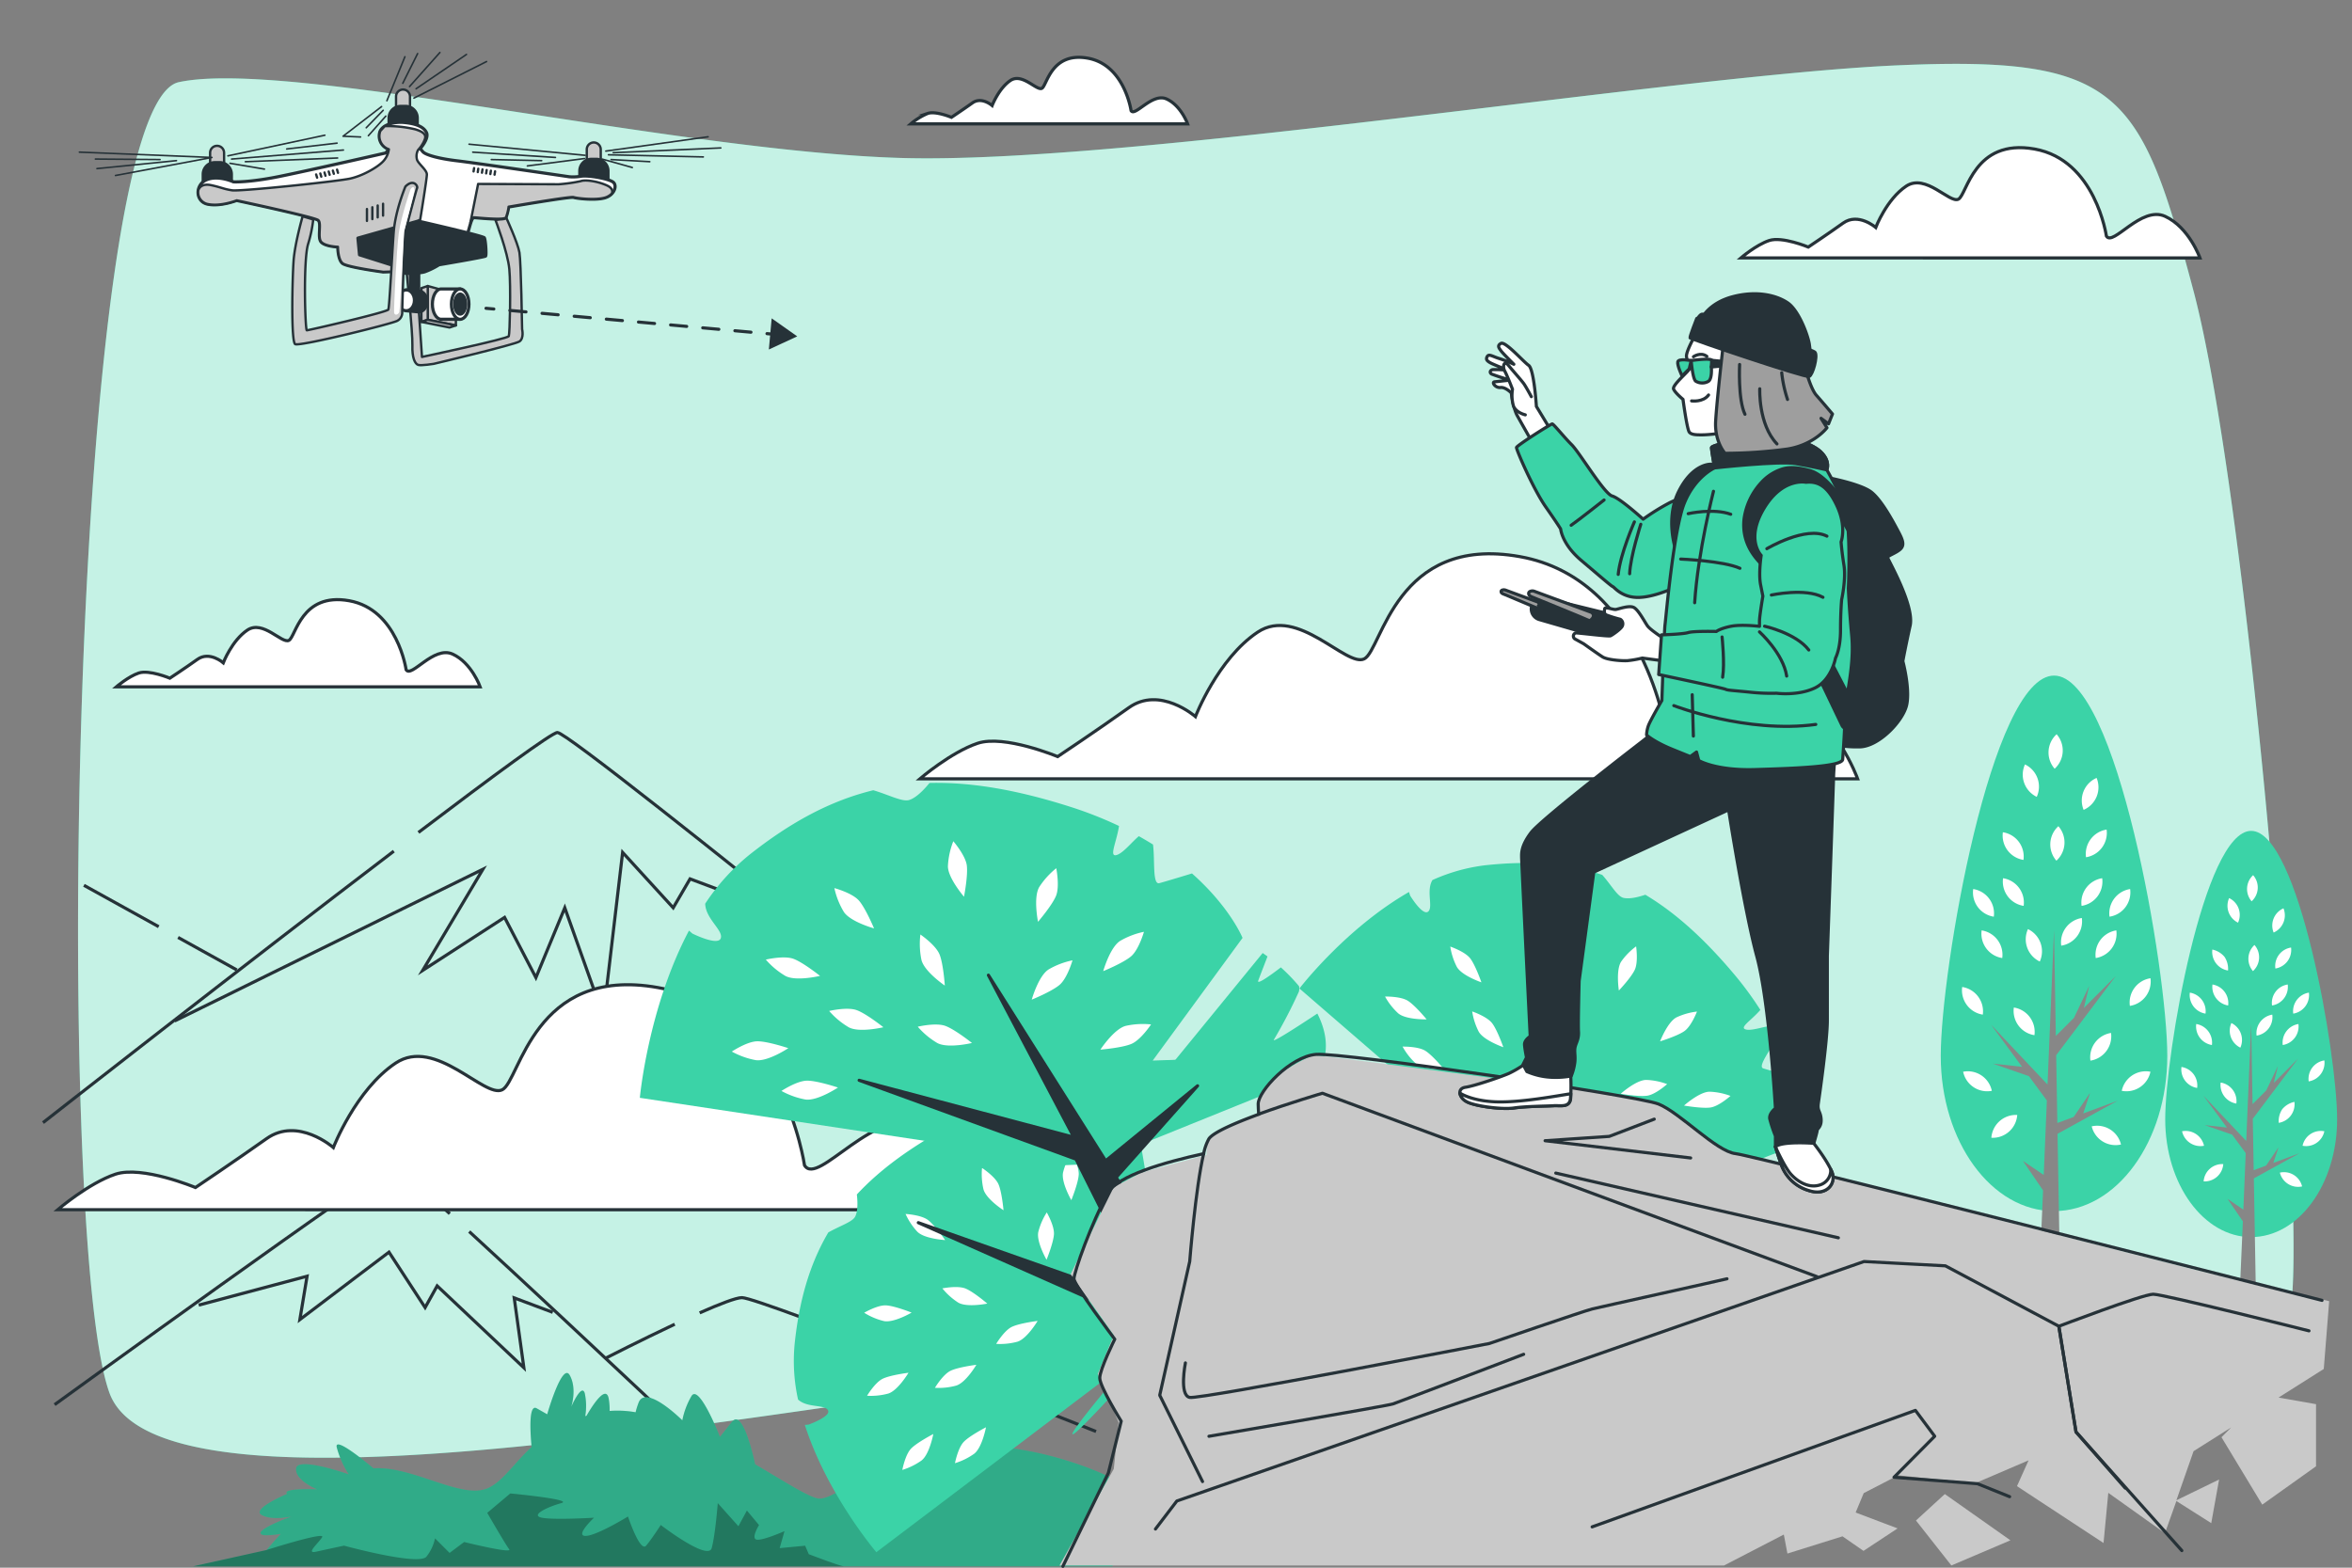 <svg xmlns="http://www.w3.org/2000/svg" viewBox="0 0 750 500"><rect x="0" y="0" width="750" height="500" fill="#808080" stroke="none"/><g id="freepik--background-simple--inject-135"><path d="M625.21,452.47a261.19,261.19,0,0,0-33.56-7.67C540.18,436.75,421.53,434,364,436.43c-74.65,3.22-311.23,57.12-329.1,7.82S22.31,33.71,57,26.21s157.72,22,230.26,24.17,246-26.31,317.54-29.53,77.81,8.58,94.63,71.82S734.14,363.86,731,412.09C728.3,453.09,651.93,460.38,625.21,452.47Z" style="fill:#3BD3A7"></path><path d="M625.21,452.47a261.19,261.19,0,0,0-33.56-7.67C540.18,436.75,421.53,434,364,436.43c-74.65,3.22-311.23,57.12-329.1,7.82S22.31,33.71,57,26.21s157.72,22,230.26,24.17,246-26.31,317.54-29.53,77.81,8.58,94.63,71.82S734.14,363.86,731,412.09C728.3,453.09,651.93,460.38,625.21,452.47Z" style="fill:#fff;opacity:0.7"></path></g><g id="freepik--Moutains--inject-135"><path d="M133.43,265.5c24.06-18.24,42.61-31.87,44.32-31.87,5.17,0,193.59,154,193.59,154" style="fill:none;stroke:#263238;stroke-miterlimit:10"></path><path d="M13.71,358.06s63.81-50,111.87-86.59" style="fill:none;stroke:#263238;stroke-miterlimit:10"></path><line x1="50.61" y1="295.56" x2="26.76" y2="282.36" style="fill:none;stroke:#263238;stroke-miterlimit:10"></line><line x1="75.49" y1="309.34" x2="56.78" y2="298.98" style="fill:none;stroke:#263238;stroke-miterlimit:10"></line><path d="M149.62,392.79c34.94,32.06,95.51,89.39,95.51,89.39" style="fill:none;stroke:#263238;stroke-miterlimit:10"></path><path d="M17.41,448s105.32-76.31,108.16-76.31c.67,0,7.61,6.09,17.85,15.41" style="fill:none;stroke:#263238;stroke-miterlimit:10"></path><path d="M223.1,418.73c6.3-2.79,11.62-4.86,13.49-4.86,5.69,0,112.91,42.69,112.91,42.69" style="fill:none;stroke:#263238;stroke-miterlimit:10"></path><path d="M193.16,433.16s11-5.63,22-10.81" style="fill:none;stroke:#263238;stroke-miterlimit:10"></path><polyline points="63.36 416.26 97.92 407.04 95.62 420.87 124.04 399.36 135.56 417.03 139.4 410.12 167.05 436.23 163.97 413.95 176.26 418.56" style="fill:none;stroke:#263238;stroke-miterlimit:10"></polyline><polyline points="55.68 325.63 153.99 277.24 134.79 309.5 160.9 292.6 170.89 311.8 180.1 289.53 192.39 324.09 198.54 271.87 214.67 289.53 220.04 280.31 250.76 291.83" style="fill:none;stroke:#263238;stroke-miterlimit:10"></polyline></g><g id="freepik--Clouds--inject-135"><path d="M671.68,75.29S668.21,51,648.78,47.53s-21.51,14.57-24.29,16-10.4-8.33-16.65-4.16-9.71,13.18-9.71,13.18-5.56-4.86-10.41-1.39-11.1,7.64-11.1,7.64-8.33-3.47-12.49-2.08-9,5.55-9,5.55H701.52S698.05,72.51,690.41,69,673.76,78.76,671.68,75.29Z" style="fill:#fff;stroke:#263238;stroke-miterlimit:10"></path><path d="M531.42,234.22s-7.09-49.6-46.77-56.69-43.94,29.76-49.61,32.6-21.26-17-34-8.51-19.84,26.93-19.84,26.93-11.34-9.92-21.26-2.83-22.68,15.59-22.68,15.59-17-7.09-25.51-4.25-18.42,11.34-18.42,11.34H592.36s-7.08-19.85-22.67-26.93S535.67,241.31,531.42,234.22Z" style="fill:#fff;stroke:#263238;stroke-miterlimit:10"></path><path d="M256.54,371.66s-7.09-49.61-46.77-56.69-43.94,29.76-49.61,32.6-21.26-17-34-8.51S106.3,366,106.3,366,95,356.07,85,363.16s-22.67,15.59-22.67,15.59-17-7.09-25.52-4.25-18.42,11.33-18.42,11.33H317.49S310.4,366,294.81,358.9,260.79,378.75,256.54,371.66Z" style="fill:#fff;stroke:#263238;stroke-miterlimit:10"></path><path d="M360.67,35.28s-2.09-14.64-13.81-16.73-13,8.78-14.64,9.62-6.27-5-10-2.51-5.85,8-5.85,8-3.35-2.93-6.28-.84-6.69,4.6-6.69,4.6-5-2.09-7.53-1.25a20.5,20.5,0,0,0-5.44,3.34h88.27s-2.1-5.85-6.7-7.94S361.92,37.37,360.67,35.28Z" style="fill:#fff;stroke:#263238;stroke-miterlimit:10"></path><path d="M129.5,213.6s-2.75-19.24-18.15-22-17,11.55-19.25,12.65-8.25-6.6-13.2-3.3-7.7,10.44-7.7,10.44-4.4-3.84-8.25-1.09-8.79,6-8.79,6-6.6-2.75-9.9-1.65-7.15,4.4-7.15,4.4h116s-2.75-7.7-8.8-10.44S131.15,216.35,129.5,213.6Z" style="fill:#fff;stroke:#263238;stroke-miterlimit:10"></path></g><g id="freepik--Plants--inject-135"><path d="M353.43,470.91s-20.82-10.49-46.08-9.94-39.1,17-46,17c-2.76,0-10.62-5.1-20.55-10.95-.95-4.33-4.17-17.57-7.4-13.54l-3.83,4.8s-6.71-17.26-9.11-12.95a24.78,24.78,0,0,0-2.88,7.67s-11.5-11.5-13.9-5.75a23.55,23.55,0,0,0-1,3.18,32.57,32.57,0,0,0-8.28-.42,20.42,20.42,0,0,0-.26-3.72c-.79-5.14-5.49,2.43-7.11,5.25l-.41.12a19.45,19.45,0,0,0-.15-7.29c-1-3.35-4.31,4.32-4.31,4.32s1.92-5.75-.48-10.07-7.19,12.46-7.19,12.46l-3.36-1.91c-2.69-1.54-2,8.35-1.6,12.31-5.65,5.27-9,10.73-13.62,13-8.37,4.19-24.05-7-36.82-6.17-3.78-3.15-12.46-10.09-11.71-6.71a30.14,30.14,0,0,0,3.83,8.63s-16.3-5.75-16.78-1.92,6.72,6.71,6.72,6.71-11.51-.48-9.59,1.44c0,0-11.51,4.8-8.15,6.71s9.59.48,9.59.48-12,4.32-9.59,5.75c.71.43,3.11.27,6.13-.18-2.78,3-4.53,5.15-4.53,5.15L61.6,499.56H354.72l8.64-25.93Z" style="fill:#3BD3A7"></path><path d="M353.43,470.91s-20.82-10.49-46.08-9.94-39.1,17-46,17c-2.76,0-10.62-5.1-20.55-10.95-.95-4.33-4.17-17.57-7.4-13.54l-3.83,4.8s-6.71-17.26-9.11-12.95a24.78,24.78,0,0,0-2.88,7.67s-11.5-11.5-13.9-5.75a23.55,23.55,0,0,0-1,3.18,32.57,32.57,0,0,0-8.28-.42,20.42,20.42,0,0,0-.26-3.72c-.79-5.14-5.49,2.43-7.11,5.25l-.41.12a19.45,19.45,0,0,0-.15-7.29c-1-3.35-4.31,4.32-4.31,4.32s1.92-5.75-.48-10.07-7.19,12.46-7.19,12.46l-3.36-1.91c-2.69-1.54-2,8.35-1.6,12.31-5.65,5.27-9,10.73-13.62,13-8.37,4.19-24.05-7-36.82-6.17-3.78-3.15-12.46-10.09-11.71-6.71a30.14,30.14,0,0,0,3.83,8.63s-16.3-5.75-16.78-1.92,6.72,6.71,6.72,6.71-11.51-.48-9.59,1.44c0,0-11.51,4.8-8.15,6.71s9.59.48,9.59.48-12,4.32-9.59,5.75c.71.43,3.11.27,6.13-.18-2.78,3-4.53,5.15-4.53,5.15L61.6,499.56H354.72l8.64-25.93Z" style="opacity:0.19"></path><path d="M267.93,499.56l1.19,0c-1.16,0-11.22-3.87-11.22-3.87l-1.16-2.7-8.12.77,1.54-5.42s-7,3.1-8.89,2.71.77-4.64.77-4.64l-3.87-4.64-2.71,5-6.58-7.36s-.77,10.06-1.93,14.32-16.25-7.35-16.25-7.35-2.71,4.25-4.65,6.58-5.8-9.29-5.8-9.29-10.06,6.19-13.54,6.19,2.71-5.8,2.71-5.8-12.77.77-16.64,0,1.93-3.49,6.19-4.65-16.25-3.09-16.25-3.09l-7.35,6.19s5.8,10.06,7,11.61S148,491.81,148,491.81l-4.64,3.48-4.64-4.65a14.12,14.12,0,0,1-2.71,5.81c-2.32,3.09-26.31-3.48-26.31-3.48s-5.42,1.16-8.9,1.93.77-2.71,1.93-4.64-17.8,4.12-17.8,4.12L61.6,499.56Z" style="opacity:0.3"></path></g><g id="freepik--Device--inject-135"><path d="M158,70.19s3.9,10.19,4.41,15.62.17,20.56-.17,21.41-27.68,6.62-27.68,6.62l-1.87-27.69-3.06.34s2,19.54,1.87,23.61.85,6,1.87,6.29,4.92-.34,4.92-.34,25.82-6.12,27.35-7.14.85-3.9.85-3.9-.34-21.4-.85-24.46-4.25-11.21-4.25-11.21Z" style="fill:#c9c9c9;stroke:#263238;stroke-linecap:round;stroke-linejoin:round;stroke-width:0.75px"></path><path d="M133.53,92.84h-2.68V86.1a1.34,1.34,0,0,1,1.34-1.34h0a1.34,1.34,0,0,1,1.34,1.34Z" style="fill:#263238;stroke:#263238;stroke-linecap:round;stroke-linejoin:round"></path><polygon points="136.4 91.22 136.4 101.99 145.37 103.79 145.37 93.69 136.4 91.22" style="fill:#c9c9c9;stroke:#263238;stroke-linecap:round;stroke-linejoin:round;stroke-width:0.75px"></polygon><polygon points="136.4 91.22 134.38 91.9 134.38 102.67 136.4 101.99 136.4 91.22" style="fill:#c9c9c9;stroke:#263238;stroke-linecap:round;stroke-linejoin:round;stroke-width:0.75px"></polygon><polygon points="145.37 103.79 143.35 104.46 134.38 102.67 136.4 101.99 145.37 103.79" style="fill:#c9c9c9;stroke:#263238;stroke-linecap:round;stroke-linejoin:round;stroke-width:0.75px"></polygon><path d="M140.68,92.15c-1.54,0-2.8,2.17-2.8,4.84s1.26,4.84,2.8,4.84h6.06V92.15Z" style="fill:#fff;stroke:#263238;stroke-linecap:round;stroke-linejoin:round"></path><path d="M149.54,97c0,2.67-1.25,4.84-2.8,4.84s-2.8-2.17-2.8-4.84,1.25-4.84,2.8-4.84S149.54,94.32,149.54,97Z" style="fill:#fff;stroke:#263238;stroke-linecap:round;stroke-linejoin:round"></path><ellipse cx="146.74" cy="96.99" rx="2.01" ry="3.46" style="fill:#263238;stroke:#263238;stroke-linecap:round;stroke-linejoin:round;stroke-width:0.5px"></ellipse><path d="M133.53,92.84l-4-.37v6.65l4,.36c1.45,0,2.61-1.48,2.61-3.32S135,92.84,133.53,92.84Z" style="fill:#263238;stroke:#263238;stroke-linecap:round;stroke-linejoin:round"></path><ellipse cx="129.54" cy="95.79" rx="2.61" ry="3.32" style="fill:#fff;stroke:#263238;stroke-linecap:round;stroke-linejoin:round"></ellipse><path d="M130.74,36.14h-4.45V30.79a2.23,2.23,0,0,1,2.22-2.23h0a2.23,2.23,0,0,1,2.23,2.23Z" style="fill:#c9c9c9;stroke:#263238;stroke-linecap:round;stroke-linejoin:round;stroke-width:0.75px"></path><path d="M127.79,33.92h1.55a3.72,3.72,0,0,1,3.72,3.72V41.7a0,0,0,0,1,0,0h-9a0,0,0,0,1,0,0V37.64A3.72,3.72,0,0,1,127.79,33.92Z" style="fill:#263238;stroke:#263238;stroke-linecap:round;stroke-linejoin:round"></path><path d="M191.56,53h-4.45V47.66a2.23,2.23,0,0,1,2.22-2.22h0a2.23,2.23,0,0,1,2.23,2.22Z" style="fill:#c9c9c9;stroke:#263238;stroke-linecap:round;stroke-linejoin:round;stroke-width:0.75px"></path><path d="M188.61,50.8h1.55a3.72,3.72,0,0,1,3.72,3.72v4.06a0,0,0,0,1,0,0h-9a0,0,0,0,1,0,0V54.52A3.72,3.72,0,0,1,188.61,50.8Z" style="fill:#263238;stroke:#263238;stroke-linecap:round;stroke-linejoin:round"></path><path d="M71.47,54.09H67V48.73a2.22,2.22,0,0,1,2.23-2.22h0a2.22,2.22,0,0,1,2.22,2.22Z" style="fill:#c9c9c9;stroke:#263238;stroke-linecap:round;stroke-linejoin:round;stroke-width:0.75px"></path><path d="M68.52,51.86h1.55a3.72,3.72,0,0,1,3.72,3.72v4.06a0,0,0,0,1,0,0h-9a0,0,0,0,1,0,0V55.58A3.72,3.72,0,0,1,68.52,51.86Z" style="fill:#263238;stroke:#263238;stroke-linecap:round;stroke-linejoin:round"></path><path d="M123,48.79s-23.78,5.43-33.81,7.47S74.42,58,74.42,58s-4.76-2.21-8.5-.68-3.73,7,.34,7.81,9.18-1.19,9.18-1.19,24.79,5.27,26,6.29-.34,5.6,1,7,5.27,1.53,5.27,1.53,0,4.08,1.53,5.27,12.91,2.71,12.91,2.71,12.23-.34,13.58-.85,12.74-9.51,13.42-11.55,1.19-4.92,2-4.92,9.68,1,10.19,0a15.66,15.66,0,0,0,.85-3.4s19.7-3.4,20.72-3.06,6.8,1,9.86.17,4.07-3.73,2.88-4.92-8-2.38-10.36-2a15.52,15.52,0,0,1-3.73.17s-30.07-4.42-35.84-5.1-10-1.86-10.88-2.88l-.84-1s2.88-3.23,2-5.1-3.39-2.89-7.13-3.23-7.3,1-7.81,3.23A4.41,4.41,0,0,0,124,47.6Z" style="fill:#fff;stroke:#263238;stroke-linecap:round;stroke-linejoin:round"></path><path d="M133.31,70.5,134,70s2.12-12.93,2.12-14.35S133.57,52.41,133,51a4.17,4.17,0,0,1,.3-3.14,11.1,11.1,0,0,0,1.82-2.62c.51-1.22,1.52-2.73-2.73-4a37,37,0,0,0-9.7-1l-1.41,1.53a1.57,1.57,0,0,0-.11.35A4.41,4.41,0,0,0,124,47.6a6.91,6.91,0,0,1-1.86,3.9c-1.72,1.82-6.37,4.55-10.51,5.46S76.67,61.1,74,60.7s-3.34-.91-6.57-1.62-3.94,1.11-3.94,1.11h-.12a3.8,3.8,0,0,0,2.94,4.9c4.08.85,9.18-1.19,9.18-1.19s24.79,5.27,26,6.29-.34,5.6,1,7,5.27,1.53,5.27,1.53,0,4.08,1.53,5.27,12.91,2.71,12.91,2.71,12.23-.34,13.58-.85a1,1,0,0,0,.17-.07Z" style="fill:#c9c9c9;stroke:#263238;stroke-linecap:round;stroke-linejoin:round;stroke-width:0.75px"></path><path d="M133.32,70.5s20.71,4.72,21.12,5.34.72,5.53.41,5.84S140,84.45,140,84.45a23.75,23.75,0,0,1-4.61,2.26c-1.85.51-6.36.71-7.49.2A13.45,13.45,0,0,1,125,84.55l-10.36-3.28-.51-5.33Z" style="fill:#263238;stroke:#263238;stroke-linecap:round;stroke-linejoin:round"></path><line x1="100.81" y1="55.64" x2="101.12" y2="56.66" style="fill:none;stroke:#263238;stroke-linecap:round;stroke-linejoin:round;stroke-width:0.75px"></line><line x1="102.14" y1="55.33" x2="102.45" y2="56.35" style="fill:none;stroke:#263238;stroke-linecap:round;stroke-linejoin:round;stroke-width:0.75px"></line><line x1="103.48" y1="55.02" x2="103.78" y2="56.05" style="fill:none;stroke:#263238;stroke-linecap:round;stroke-linejoin:round;stroke-width:0.75px"></line><line x1="104.81" y1="54.71" x2="105.12" y2="55.74" style="fill:none;stroke:#263238;stroke-linecap:round;stroke-linejoin:round;stroke-width:0.75px"></line><line x1="106.14" y1="54.41" x2="106.45" y2="55.43" style="fill:none;stroke:#263238;stroke-linecap:round;stroke-linejoin:round;stroke-width:0.75px"></line><line x1="107.48" y1="54.1" x2="107.78" y2="55.12" style="fill:none;stroke:#263238;stroke-linecap:round;stroke-linejoin:round;stroke-width:0.75px"></line><line x1="151.18" y1="53.61" x2="151.01" y2="54.68" style="fill:none;stroke:#263238;stroke-linecap:round;stroke-linejoin:round;stroke-width:0.75px"></line><line x1="152.51" y1="53.82" x2="152.35" y2="54.89" style="fill:none;stroke:#263238;stroke-linecap:round;stroke-linejoin:round;stroke-width:0.75px"></line><line x1="153.85" y1="54.03" x2="153.69" y2="55.09" style="fill:none;stroke:#263238;stroke-linecap:round;stroke-linejoin:round;stroke-width:0.75px"></line><line x1="155.19" y1="54.23" x2="155.02" y2="55.3" style="fill:none;stroke:#263238;stroke-linecap:round;stroke-linejoin:round;stroke-width:0.75px"></line><line x1="156.53" y1="54.44" x2="156.36" y2="55.51" style="fill:none;stroke:#263238;stroke-linecap:round;stroke-linejoin:round;stroke-width:0.75px"></line><line x1="157.87" y1="54.65" x2="157.7" y2="55.71" style="fill:none;stroke:#263238;stroke-linecap:round;stroke-linejoin:round;stroke-width:0.75px"></line><path d="M192.81,63.05a5,5,0,0,0,2.3-1.35c.26-.63.32-1.74-1.72-2.62-3-1.31-6.77-1.82-8.18-1.31a49.71,49.71,0,0,1-7.08,1l-25.67-.1L150,71h.08c.31-1,.65-1.67,1.07-1.67.85,0,9.68,1,10.19,0a15.66,15.66,0,0,0,.85-3.4s19.7-3.4,20.72-3.06S189.75,63.9,192.81,63.05Z" style="fill:#c9c9c9;stroke:#263238;stroke-linecap:round;stroke-linejoin:round;stroke-width:0.75px"></path><path d="M129.28,59.49s-3.23,7.64-3.74,14.6-1.36,23.78-1.7,24.63-25.47,6.63-26,6.63S96.67,83.44,98.2,78a43.79,43.79,0,0,0,1.69-8L96.5,69S94,77.66,93.61,83.27s-.85,25.64.51,26.49,31.42-6.62,32.61-7.47a2.91,2.91,0,0,0,1.53-2.72c0-1.19.68-24.63,1.19-26.49S132.68,60.68,133,60,131.83,56.94,129.28,59.49Z" style="fill:#c9c9c9;stroke:#263238;stroke-linecap:round;stroke-linejoin:round;stroke-width:0.75px"></path><line x1="117.01" y1="66.66" x2="117.01" y2="70.46" style="fill:none;stroke:#263238;stroke-linecap:round;stroke-linejoin:round;stroke-width:0.75px"></line><line x1="118.73" y1="66.1" x2="118.73" y2="69.89" style="fill:none;stroke:#263238;stroke-linecap:round;stroke-linejoin:round;stroke-width:0.75px"></line><line x1="120.44" y1="65.54" x2="120.44" y2="69.33" style="fill:none;stroke:#263238;stroke-linecap:round;stroke-linejoin:round;stroke-width:0.75px"></line><line x1="122.15" y1="64.98" x2="122.15" y2="68.77" style="fill:none;stroke:#263238;stroke-linecap:round;stroke-linejoin:round;stroke-width:0.75px"></line><line x1="129.12" y1="18.1" x2="123.37" y2="32.13" style="fill:none;stroke:#263238;stroke-linecap:round;stroke-linejoin:round;stroke-width:0.5px"></line><line x1="133.17" y1="17.09" x2="128.44" y2="26.56" style="fill:none;stroke:#263238;stroke-linecap:round;stroke-linejoin:round;stroke-width:0.5px"></line><line x1="140.27" y1="16.75" x2="130.59" y2="27.61" style="fill:none;stroke:#263238;stroke-linecap:round;stroke-linejoin:round;stroke-width:0.5px"></line><line x1="155.15" y1="19.63" x2="131.99" y2="31.29" style="fill:none;stroke:#263238;stroke-linecap:round;stroke-linejoin:round;stroke-width:0.5px"></line><line x1="148.75" y1="17.36" x2="132.68" y2="28.31" style="fill:none;stroke:#263238;stroke-linecap:round;stroke-linejoin:round;stroke-width:0.5px"></line><polyline points="121.68 33.99 109.39 43.45 114.98 43.69" style="fill:none;stroke:#263238;stroke-linecap:round;stroke-linejoin:round;stroke-width:0.5px"></polyline><line x1="122.19" y1="35.18" x2="116.78" y2="40.75" style="fill:none;stroke:#263238;stroke-linecap:round;stroke-linejoin:round;stroke-width:0.5px"></line><line x1="117.46" y1="43.29" x2="123.03" y2="37.03" style="fill:none;stroke:#263238;stroke-linecap:round;stroke-linejoin:round;stroke-width:0.5px"></line><line x1="186.58" y1="49.54" x2="149.57" y2="45.99" style="fill:none;stroke:#263238;stroke-linecap:round;stroke-linejoin:round;stroke-width:0.5px"></line><line x1="150.75" y1="48.53" x2="177.12" y2="50.22" style="fill:none;stroke:#263238;stroke-linecap:round;stroke-linejoin:round;stroke-width:0.5px"></line><line x1="156.67" y1="50.89" x2="172.72" y2="51.23" style="fill:none;stroke:#263238;stroke-linecap:round;stroke-linejoin:round;stroke-width:0.5px"></line><line x1="168.16" y1="52.92" x2="186.41" y2="50.56" style="fill:none;stroke:#263238;stroke-linecap:round;stroke-linejoin:round;stroke-width:0.5px"></line><line x1="193.18" y1="48.19" x2="225.8" y2="43.63" style="fill:none;stroke:#263238;stroke-linecap:round;stroke-linejoin:round;stroke-width:0.5px"></line><line x1="195.54" y1="48.7" x2="229.85" y2="47.18" style="fill:none;stroke:#263238;stroke-linecap:round;stroke-linejoin:round;stroke-width:0.5px"></line><line x1="194.02" y1="49.37" x2="224.27" y2="50.05" style="fill:none;stroke:#263238;stroke-linecap:round;stroke-linejoin:round;stroke-width:0.5px"></line><line x1="194.87" y1="50.89" x2="207.2" y2="51.57" style="fill:none;stroke:#263238;stroke-linecap:round;stroke-linejoin:round;stroke-width:0.5px"></line><line x1="191.99" y1="50.73" x2="201.63" y2="53.43" style="fill:none;stroke:#263238;stroke-linecap:round;stroke-linejoin:round;stroke-width:0.5px"></line><polyline points="25.31 48.52 67.59 50.22 36.83 55.97" style="fill:none;stroke:#263238;stroke-linecap:round;stroke-linejoin:round;stroke-width:0.5px"></polyline><line x1="30.41" y1="50.73" x2="51.03" y2="50.89" style="fill:none;stroke:#263238;stroke-linecap:round;stroke-linejoin:round;stroke-width:0.5px"></line><line x1="30.92" y1="53.77" x2="56.27" y2="51.23" style="fill:none;stroke:#263238;stroke-linecap:round;stroke-linejoin:round;stroke-width:0.5px"></line><line x1="72.67" y1="49.71" x2="103.6" y2="43.12" style="fill:none;stroke:#263238;stroke-linecap:round;stroke-linejoin:round;stroke-width:0.5px"></line><line x1="73.85" y1="50.73" x2="109.51" y2="47.85" style="fill:none;stroke:#263238;stroke-linecap:round;stroke-linejoin:round;stroke-width:0.5px"></line><line x1="73.34" y1="52.08" x2="84.33" y2="53.94" style="fill:none;stroke:#263238;stroke-linecap:round;stroke-linejoin:round;stroke-width:0.5px"></line><line x1="78.24" y1="51.57" x2="107.65" y2="50.39" style="fill:none;stroke:#263238;stroke-linecap:round;stroke-linejoin:round;stroke-width:0.5px"></line><line x1="91.43" y1="47.51" x2="107.48" y2="45.65" style="fill:none;stroke:#263238;stroke-linecap:round;stroke-linejoin:round;stroke-width:0.5px"></line><path d="M130.9,60.38s-3,8.72-3.72,13.83-1.63,24.41-1.51,25.46,1.28.81,1.63-.12S128.81,74,128.81,74s3.37-12.67,3.37-13.37S131.83,59,130.9,60.38Z" style="fill:#fff"></path></g><g id="freepik--Arrow--inject-135"><line x1="154.98" y1="98.33" x2="157.47" y2="98.55" style="fill:none;stroke:#263238;stroke-linecap:round;stroke-linejoin:round"></line><line x1="162.6" y1="99.01" x2="242.02" y2="106.18" style="fill:none;stroke:#263238;stroke-linecap:round;stroke-linejoin:round;stroke-dasharray:5.145,5.145"></line><line x1="244.58" y1="106.41" x2="247.07" y2="106.63" style="fill:none;stroke:#263238;stroke-linecap:round;stroke-linejoin:round"></line><polygon points="245.17 111.47 254.22 107.28 246.07 101.53 245.17 111.47" style="fill:#263238"></polygon></g><g id="freepik--Character--inject-135"><path d="M691.1,336.77c0,27.33-16.17,49.5-36.12,49.5s-36.12-22.17-36.12-49.5S635,215.47,655,215.47,691.1,309.43,691.1,336.77Z" style="fill:#3BD3A7"></path><polygon points="675.23 351.07 664.3 355.12 666.49 348.53 661.26 356.24 656.04 358.17 655.67 336.55 674.67 311.3 664.49 321.49 666.21 314.41 661.34 324.64 655.56 330.41 654.98 296.63 652.91 345.9 634.9 326.81 644.8 340.26 635.47 339.23 646.99 343.24 652.7 351 651.7 374.75 645.06 370.25 651.49 379.67 648.44 449.64 657.66 449.64 656.1 361.62 675.23 351.07" style="fill:#878787"></polygon><path d="M674.85,296.74a7.85,7.85,0,0,1-6.57,8.82,7.85,7.85,0,0,1,6.57-8.82Z" style="fill:#fff"></path><path d="M685.74,312a7.85,7.85,0,0,1-6.57,8.82,7.83,7.83,0,0,1,6.57-8.82Z" style="fill:#fff"></path><path d="M685.73,341.82a7.83,7.83,0,0,1-9.15,6.09,7.83,7.83,0,0,1,9.15-6.09Z" style="fill:#fff"></path><path d="M626,341.82a7.83,7.83,0,0,0,9.15,6.09,7.83,7.83,0,0,0-9.15-6.09Z" style="fill:#fff"></path><path d="M673.16,329.45a7.85,7.85,0,0,1-6.57,8.83,7.85,7.85,0,0,1,6.57-8.83Z" style="fill:#fff"></path><path d="M670.34,280.1a7.83,7.83,0,0,1-6.57,8.82,7.85,7.85,0,0,1,6.57-8.82Z" style="fill:#fff"></path><path d="M663.85,292.79a7.83,7.83,0,0,1-6.57,8.82,7.85,7.85,0,0,1,6.57-8.82Z" style="fill:#fff"></path><path d="M679.25,283.55a7.83,7.83,0,0,1-6.57,8.82,7.85,7.85,0,0,1,6.57-8.82Z" style="fill:#fff"></path><path d="M629.21,283.55a7.83,7.83,0,0,0,6.57,8.82,7.85,7.85,0,0,0-6.57-8.82Z" style="fill:#fff"></path><path d="M671.75,264.59a7.85,7.85,0,0,1-6.57,8.82,7.85,7.85,0,0,1,6.57-8.82Z" style="fill:#fff"></path><path d="M668.56,248.11a7.84,7.84,0,0,1-4.14,10.19,7.86,7.86,0,0,1,4.14-10.19Z" style="fill:#fff"></path><path d="M645.72,243.81a7.84,7.84,0,0,1,3.75,10.34,7.85,7.85,0,0,1-3.75-10.34Z" style="fill:#fff"></path><path d="M656.37,263.51a7.85,7.85,0,0,1-.63,11,7.85,7.85,0,0,1,.63-11Z" style="fill:#fff"></path><path d="M655.81,234.18a7.85,7.85,0,0,1-.63,11,7.85,7.85,0,0,1,.63-11Z" style="fill:#fff"></path><path d="M631.9,296.74a7.85,7.85,0,0,0,6.57,8.82,7.85,7.85,0,0,0-6.57-8.82Z" style="fill:#fff"></path><path d="M625.7,314.79a7.85,7.85,0,0,0,6.57,8.82,7.85,7.85,0,0,0-6.57-8.82Z" style="fill:#fff"></path><path d="M642.17,321.34a7.83,7.83,0,0,0,6.57,8.82,7.85,7.85,0,0,0-6.57-8.82Z" style="fill:#fff"></path><path d="M646.67,296.33a7.85,7.85,0,0,0,3.77,10.34,7.85,7.85,0,0,0-3.77-10.34Z" style="fill:#fff"></path><path d="M635,362.88a7.83,7.83,0,0,0,8.25-7.27,7.85,7.85,0,0,0-8.25,7.27Z" style="fill:#fff"></path><path d="M667,359.24a7.82,7.82,0,0,0,9.34,5.79,7.82,7.82,0,0,0-9.34-5.79Z" style="fill:#fff"></path><path d="M638.73,280.1a7.83,7.83,0,0,0,6.57,8.82,7.85,7.85,0,0,0-6.57-8.82Z" style="fill:#fff"></path><path d="M638.67,265.44a7.85,7.85,0,0,0,6.57,8.82,7.83,7.83,0,0,0-6.57-8.82Z" style="fill:#fff"></path><path d="M745.26,357c0,20.74-12.28,37.56-27.41,37.56S690.44,377.72,690.44,357s12.27-92,27.41-92S745.26,336.23,745.26,357Z" style="fill:#3BD3A7"></path><polygon points="733.22 367.83 724.91 370.9 726.58 365.9 722.61 371.75 718.65 373.22 718.37 356.81 732.79 337.65 725.06 345.38 726.37 340.01 722.67 347.77 718.29 352.15 717.85 326.52 716.27 363.9 702.61 349.43 710.12 359.63 703.04 358.84 711.78 361.89 716.11 367.78 715.36 385.8 710.32 382.38 715.2 389.53 712.88 442.63 719.88 442.63 718.7 375.83 733.22 367.83" style="fill:#878787"></polygon><path d="M732.92,326.6a6,6,0,0,1-5,6.7,6,6,0,0,1,5-6.7Z" style="fill:#fff"></path><path d="M741.19,338.21a6,6,0,0,1-5,6.69,5.95,5.95,0,0,1,5-6.69Z" style="fill:#fff"></path><path d="M741.18,360.81a5.94,5.94,0,0,1-6.94,4.62,5.94,5.94,0,0,1,6.94-4.62Z" style="fill:#fff"></path><path d="M695.81,360.81a6,6,0,0,0,7,4.62,6,6,0,0,0-7-4.62Z" style="fill:#fff"></path><path d="M731.64,351.43a6,6,0,0,1-5,6.69,6.93,6.93,0,0,1,1.12-4.36A7,7,0,0,1,731.64,351.43Z" style="fill:#fff"></path><path d="M729.5,314a6,6,0,0,1-5,6.69,5.94,5.94,0,0,1,5-6.69Z" style="fill:#fff"></path><path d="M724.58,323.61a5.95,5.95,0,0,1-5,6.69,6,6,0,0,1,5-6.69Z" style="fill:#fff"></path><path d="M736.26,316.59a6,6,0,0,1-5,6.7,6,6,0,0,1,5-6.7Z" style="fill:#fff"></path><path d="M698.29,316.59a6,6,0,0,0,5,6.7,6,6,0,0,0-5-6.7Z" style="fill:#fff"></path><path d="M730.57,302.21a6,6,0,0,1-5,6.69,5.94,5.94,0,0,1,5-6.69Z" style="fill:#fff"></path><path d="M728.15,289.7a6,6,0,0,1-3.14,7.73,6,6,0,0,1,3.14-7.73Z" style="fill:#fff"></path><path d="M710.82,286.44a5.93,5.93,0,0,1,2.84,7.84,6,6,0,0,1-2.84-7.84Z" style="fill:#fff"></path><path d="M718.9,301.39a5.94,5.94,0,0,1-.48,8.33,6,6,0,0,1,.48-8.33Z" style="fill:#fff"></path><path d="M718.47,279.13a5.94,5.94,0,0,1-.48,8.33,6,6,0,0,1,.48-8.33Z" style="fill:#fff"></path><path d="M700.33,326.6a6,6,0,0,0,5,6.7,6,6,0,0,0-5-6.7Z" style="fill:#fff"></path><path d="M695.62,340.3a6,6,0,0,0,5,6.69,5.95,5.95,0,0,0-5-6.69Z" style="fill:#fff"></path><path d="M708.12,345.27a6,6,0,0,0,5,6.7,6,6,0,0,0-5-6.7Z" style="fill:#fff"></path><path d="M711.54,326.29a6,6,0,0,0,2.86,7.85,6,6,0,0,0-2.86-7.85Z" style="fill:#fff"></path><path d="M702.69,376.79a5.94,5.94,0,0,0,6.26-5.51,5.94,5.94,0,0,0-6.26,5.51Z" style="fill:#fff"></path><path d="M727,374a6,6,0,0,0,7.09,4.4A5.95,5.95,0,0,0,727,374Z" style="fill:#fff"></path><path d="M705.51,314a6,6,0,0,0,5,6.69,6,6,0,0,0-5-6.69Z" style="fill:#fff"></path><path d="M705.47,302.85a6,6,0,0,0,5,6.69,6.93,6.93,0,0,0-1.12-4.36A7,7,0,0,0,705.47,302.85Z" style="fill:#fff"></path><path d="M573.25,365s1.58-8.63-2.23-21.78c-4-1.08-7.78-2.14-8.77-2.47-1.83-.6,2.32-5.79,4.12-9.6-.62-1.28-1.29-2.59-2-3.91-2.36.31-5.62,1.48-7.45,1.15-2.66-.49,1.43-2.82,4.42-6.28a105.18,105.18,0,0,0-8.44-11.48c-9.57-11.36-18.75-19.6-28.24-25.26-2.24.75-5,1.44-6.95,1s-3.77-3.91-6.79-7.34c-11.24-3.78-23.29-4.56-37.15-3.08a57.29,57.29,0,0,0-17,4.74c-2.05,3.43.26,8.5-1.3,10-1.75,1.67-5.81-5.05-5.81-5.05l-.36-1.15c-20.3,11.66-34.94,30.78-34.94,30.78l77,66.58s-29.46-15.82-27.11-13S509.4,396,509.4,396l40.24-7.82-14.17-8.25Z" style="fill:#3BD3A7"></path><path d="M454.92,325.12s-3.67-4.48-6-5.94-7.26-1.34-7.26-1.34a21.2,21.2,0,0,0,4.19,5.35C448.32,325.28,454.92,325.12,454.92,325.12Z" style="fill:#fff"></path><path d="M460.52,341.09s-3.66-4.47-6-5.94-7.27-1.34-7.27-1.34a21,21,0,0,0,4.19,5.35C453.93,341.26,460.52,341.09,460.52,341.09Z" style="fill:#fff"></path><path d="M472.39,313.31s-1.9-5.47-3.57-7.64-6.36-3.77-6.36-3.77a21,21,0,0,0,2.09,6.47C466.14,311.19,472.39,313.31,472.39,313.31Z" style="fill:#fff"></path><path d="M479.38,334s-1.9-5.47-3.57-7.65-6.36-3.76-6.36-3.76a21.08,21.08,0,0,0,2.09,6.47C473.13,331.83,479.38,334,479.38,334Z" style="fill:#fff"></path><path d="M497.14,350.13s-1.89-5.46-3.57-7.64-6.36-3.77-6.36-3.77a21.16,21.16,0,0,0,2.1,6.47C490.9,348,497.14,350.13,497.14,350.13Z" style="fill:#fff"></path><path d="M491.36,310.27s1-5.7.55-8.41-3.75-6.37-3.75-6.37a21.26,21.26,0,0,0-1.29,6.68C486.91,305.41,491.36,310.27,491.36,310.27Z" style="fill:#fff"></path><path d="M516.22,315.92s4-4.21,5.11-6.7.39-7.38.39-7.38a21,21,0,0,0-4.76,4.85C515.2,309.4,516.22,315.92,516.22,315.92Z" style="fill:#fff"></path><path d="M499.19,333.28s2.77-5.08,3.26-7.78-1.49-7.23-1.49-7.23a21,21,0,0,0-3.39,5.9C496.56,327.24,499.19,333.28,499.19,333.28Z" style="fill:#fff"></path><path d="M529.36,332.13s5.53-1.69,7.77-3.28,4-6.22,4-6.22a21.18,21.18,0,0,0-6.54,1.85C531.71,326,529.36,332.13,529.36,332.13Z" style="fill:#fff"></path><path d="M537,352.61s5.7,1,8.41.62,6.4-3.7,6.4-3.7a21.13,21.13,0,0,0-6.67-1.34C541.94,348.2,537,352.61,537,352.61Z" style="fill:#fff"></path><path d="M516.81,348.85s5.69,1,8.41.62,6.39-3.7,6.39-3.7a21,21,0,0,0-6.66-1.34C521.71,344.44,516.81,348.85,516.81,348.85Z" style="fill:#fff"></path><path d="M525.2,369.94s5.13,2.69,7.84,3.13,7.21-1.6,7.21-1.6a21.25,21.25,0,0,0-6-3.29C531.21,367.21,525.2,369.94,525.2,369.94Z" style="fill:#fff"></path><path d="M420.07,342.26s6.12-7,0-19c0,0-15.12,10.09-13.83,8.3a159.48,159.48,0,0,0,7.93-15.25,3.75,3.75,0,0,0,.06-1.77,58.93,58.93,0,0,0-5.79-6c-3.17,2.42-7.79,5.77-7.21,4.2.4-1.08,1.68-4.39,2.95-7.69-1-.72-1.54-1.09-1.54-1.09l-55.33,67.71Z" style="fill:#3BD3A7"></path><path d="M361.25,350s-8.11-3.35-21.76-2.37c-1.9,3.67-3.72,7.17-4.25,8.07-1,1.67-5.18-3.48-8.53-6-1.38.34-2.8.72-4.24,1.16-.19,2.36.28,5.8-.44,7.52-1,2.49-2.46-2-5.21-5.63a103.82,103.82,0,0,0-13,5.86c-13.1,7-23.07,14.26-30.59,22.35.27,2.35.35,5.25-.5,7s-4.61,2.87-8.6,5.11c-6,10.2-9.31,21.82-10.75,35.69a57,57,0,0,0,1.1,17.61c2.93,2.72,8.37,1.51,9.51,3.36,1.26,2-6.15,4.63-6.15,4.63l-1.2.11c7.17,22.29,22.81,40.59,22.81,40.59l81.18-61.44S339,459.07,342.31,457.37s35.94-38.52,35.94-38.52l.73-41L368,390Z" style="fill:#3BD3A7"></path><path d="M297.61,457.37s-5.14,2.66-7.06,4.62-2.82,6.83-2.82,6.83a21.31,21.31,0,0,0,6.11-3C296.4,463.86,297.61,457.37,297.61,457.37Z" style="fill:#fff"></path><path d="M314.41,455.22s-5.15,2.65-7.06,4.62-2.83,6.83-2.83,6.83a21.18,21.18,0,0,0,6.11-3C313.19,461.71,314.41,455.22,314.41,455.22Z" style="fill:#fff"></path><path d="M289.7,437.83s-5.74.71-8.21,1.9-5,5.43-5,5.43a21,21,0,0,0,6.76-.7C286.33,443.5,289.7,437.83,289.7,437.83Z" style="fill:#fff"></path><path d="M311.34,435.29s-5.74.72-8.21,1.9-5,5.44-5,5.44a21,21,0,0,0,6.76-.7C308,441,311.34,435.29,311.34,435.29Z" style="fill:#fff"></path><path d="M330.88,421.29s-5.75.72-8.22,1.9-5,5.43-5,5.43a21.2,21.2,0,0,0,6.76-.69C327.5,427,330.88,421.29,330.88,421.29Z" style="fill:#fff"></path><path d="M290.69,418.64s-5.38-2.14-8.12-2.3-7,2.35-7,2.35a21.07,21.07,0,0,0,6.26,2.65C285,422,290.69,418.64,290.69,418.64Z" style="fill:#fff"></path><path d="M301.39,395.51s-3.29-4.76-5.49-6.41-7.14-1.92-7.14-1.92a21.05,21.05,0,0,0,3.76,5.67C294.8,395.14,301.39,395.51,301.39,395.51Z" style="fill:#fff"></path><path d="M314.83,415.77s-4.39-3.76-6.94-4.8-7.39-.05-7.39-.05a21.35,21.35,0,0,0,5.07,4.54C308.36,417.09,314.83,415.77,314.83,415.77Z" style="fill:#fff"></path><path d="M320,386s-.51-5.77-1.6-8.28-5.25-5.21-5.25-5.21a21.27,21.27,0,0,0,.45,6.79C314.45,382.45,320,386,320,386Z" style="fill:#fff"></path><path d="M341.62,382.78s2.18-5.35,2.36-8.09-2.29-7-2.29-7a21,21,0,0,0-2.7,6.24C338.32,377.07,341.62,382.78,341.62,382.78Z" style="fill:#fff"></path><path d="M333.72,401.79s2.18-5.36,2.36-8.1-2.29-7-2.29-7a21.15,21.15,0,0,0-2.7,6.24C330.43,396.07,333.72,401.79,333.72,401.79Z" style="fill:#fff"></path><path d="M356.1,398s3.7-4.45,4.69-7-.06-7.39-.06-7.39a20.94,20.94,0,0,0-4.46,5.13C354.68,391.53,356.1,398,356.1,398Z" style="fill:#fff"></path><path d="M396.22,299.14s-3.9-9.72-16.12-20.56c-4.71,1.44-9.22,2.79-10.43,3.1-2.23.56-1.35-7.33-2-12.32q-2.16-1.35-4.52-2.67c-2.18,1.82-4.73,5.08-6.79,5.91-3,1.19-.36-3.76.47-9.16A124.05,124.05,0,0,0,341,257.23c-16.9-5.37-31.42-7.83-44.6-7.51-1.78,2.18-4.18,4.67-6.4,5.41s-6.3-1.54-11.53-3.09c-13.75,3.35-26.41,10.24-39.47,20.56a68.12,68.12,0,0,0-14.13,15.62c.12,4.77,5.68,8.41,5,10.92-.7,2.8-9.08-1.39-9.08-1.39l-1.09-.94c-13.07,24.71-15.67,53.33-15.67,53.33L324.26,368.3s-39.82,2.8-35.63,4.19,62.88-1.39,62.88-1.39l35.62-33.53-19.56.69Z" style="fill:#3BD3A7"></path><path d="M251.38,334.3s-6.55-2.19-9.83-2.19-8.19,3.28-8.19,3.28a25.28,25.28,0,0,0,7.64,2.73C244.83,338.67,251.38,334.3,251.38,334.3Z" style="fill:#fff"></path><path d="M267.21,346.86s-6.55-2.19-9.82-2.19-8.2,3.28-8.2,3.28a25.39,25.39,0,0,0,7.65,2.73C260.66,351.22,267.21,346.86,267.21,346.86Z" style="fill:#fff"></path><path d="M261.49,311.25s-5.4-4.31-8.47-5.44-8.82.25-8.82.25a25.23,25.23,0,0,0,6.24,5.2C253.83,313.09,261.49,311.25,261.49,311.25Z" style="fill:#fff"></path><path d="M281.69,327.63s-5.39-4.31-8.47-5.44-8.82.25-8.82.25a25.23,25.23,0,0,0,6.24,5.2C274,329.47,281.69,327.63,281.69,327.63Z" style="fill:#fff"></path><path d="M309.94,332.65s-5.4-4.31-8.47-5.44-8.82.25-8.82.25a25.09,25.09,0,0,0,6.23,5.2C302.28,334.49,309.94,332.65,309.94,332.65Z" style="fill:#fff"></path><path d="M278.71,296.1s-2.65-6.38-4.8-8.85-7.85-4-7.85-4a25.1,25.1,0,0,0,3,7.56C271.11,294,278.71,296.1,278.71,296.1Z" style="fill:#fff"></path><path d="M307.4,286s1.32-6.78.89-10-4.3-7.7-4.3-7.7a24.92,24.92,0,0,0-1.72,7.93C302.22,280,307.4,286,307.4,286Z" style="fill:#fff"></path><path d="M301.28,314.34s-.45-6.89-1.68-9.93-6.11-6.36-6.11-6.36a25.15,25.15,0,0,0,.34,8.11C294.76,309.91,301.28,314.34,301.28,314.34Z" style="fill:#fff"></path><path d="M331,294s4.5-5.24,5.74-8.27.08-8.82.08-8.82a25.29,25.29,0,0,0-5.43,6C329.44,286.24,331,294,331,294Z" style="fill:#fff"></path><path d="M351.79,309.74s6.4-2.6,8.89-4.73,4.1-7.82,4.1-7.82a25.27,25.27,0,0,0-7.59,2.9C353.93,302.16,351.79,309.74,351.79,309.74Z" style="fill:#fff"></path><path d="M329,318.83s6.4-2.6,8.89-4.73,4.1-7.81,4.1-7.81a25.11,25.11,0,0,0-7.59,2.89C331.11,311.25,329,318.83,329,318.83Z" style="fill:#fff"></path><path d="M350.89,334.77s6.88-.55,9.9-1.83,6.26-6.21,6.26-6.21a25.19,25.19,0,0,0-8.11.47C355.21,328.19,350.89,334.77,350.89,334.77Z" style="fill:#fff"></path><polygon points="392.02 433.97 365.48 390.66 355.92 375.52 381.88 346.31 352.57 370.23 315.18 311.02 342.43 362.71 273.96 344.55 343.12 369.7 366.18 415.81 292.83 389.96 392.02 433.97" style="fill:#263238;stroke:#263238;stroke-linecap:round;stroke-linejoin:round"></polygon><path d="M742.72,415l-43.2-10.14,30.06,7.7L550.26,366.83s-14.77-9.76-18.33-12.84-14.27-4.62-14.27-4.62-98-13.08-98.82-12.84-10.7,4.62-14.78,9.76-2,8.73-2,8.73-14.26,6.67-15.79,7.18-1.53,6.17-1.53,6.17L363.82,374l-8.66,4.63L341.4,406.36l13.76,19.51-5.1,12.33,6.63,15.4-1.53,14.89L337.84,499.3H549.75l19.07-9.87,1.15,6.06L587.53,490l6.7,4.64,10.87-7.17-13.38-5.06,2.58-6.19,11-5.68,24.45,2.56,17.12-7.34L643.17,474l27.6,18.13,1.52-16L690.35,489,694,478.74l11.12,7.05,2.5-13.91L694,478.5l5.48-15.66,12-7.58-3.1,3.13,13,21.5,17.15-12.23V447.85l-11.95-2.11L741,436.62Z" style="fill:#c9c9c9"></path><polygon points="610.96 484.95 622.25 499.29 641.08 491.27 620.16 476.52 610.96 484.95" style="fill:#c9c9c9"></polygon><path d="M338.93,499.56l14.5-29.78,4.1-16.51s-6.84-11-6.84-13.77,4.78-12.37,4.78-12.37-13-17.21-13-19.28S348,390,353.43,380.33c3-5.35,17.81-9.62,30.39-12.38" style="fill:none;stroke:#263238;stroke-linecap:round;stroke-linejoin:round"></path><path d="M401.38,355.34c-.1-1.19-.17-2.3-.17-3.22,0-4.13,10.24-15.14,18.43-15.83S522,349.37,528.86,352.12s18.44,15.14,24.58,15.82,187,46.8,187,46.8" style="fill:none;stroke:#263238;stroke-linecap:round;stroke-linejoin:round"></path><path d="M383.82,368a15.79,15.79,0,0,1,1.69-4.82c1.48-2.08,8.44-5.06,15.87-7.79" style="fill:none;stroke:#263238;stroke-linecap:round;stroke-linejoin:round"></path><path d="M383.46,472.53,369.81,445l9.56-42.66s1.87-23.53,4.45-34.4" style="fill:none;stroke:#263238;stroke-linecap:round;stroke-linejoin:round"></path><path d="M401.38,355.34c9.75-3.56,20.31-6.66,20.31-6.66l157.69,58.49" style="fill:none;stroke:#263238;stroke-linecap:round;stroke-linejoin:round"></path><path d="M736.28,424.46s-46.35-11.68-49.67-11.68S656.52,423,656.52,423L662,456.71l33.74,37.84" style="fill:none;stroke:#263238;stroke-linecap:round;stroke-linejoin:round"></path><polyline points="368.45 487.67 375.27 478.73 594.4 402.35 620.34 403.73 656.52 422.99 661.98 456.71 677.68 474.6" style="fill:none;stroke:#263238;stroke-linecap:round;stroke-linejoin:round"></polyline><path d="M378,434.69s-2.05,10.32,1.37,11,95.57-17.2,95.57-17.2,30-10.32,32.76-11,40.28-8.95,43-9.63" style="fill:none;stroke:#263238;stroke-linecap:round;stroke-linejoin:round"></path><path d="M385.51,458.09s56.66-9.64,58.71-10.33,41.64-15.82,41.64-15.82" style="fill:none;stroke:#263238;stroke-linecap:round;stroke-linejoin:round"></path><line x1="586.21" y1="394.78" x2="496.1" y2="374.14" style="fill:none;stroke:#263238;stroke-linecap:round;stroke-linejoin:round"></line><polyline points="527.5 356.94 513.16 362.44 492.69 363.82 539.11 369.32" style="fill:none;stroke:#263238;stroke-linecap:round;stroke-linejoin:round"></polyline><polyline points="507.7 486.98 610.78 449.83 616.93 458.08 603.96 471.16 630.58 473.22 640.82 477.35" style="fill:none;stroke:#263238;stroke-linecap:round;stroke-linejoin:round"></polyline><path d="M494.21,136.71l-4.29-7.09s-.75-11.92-2.47-13.1-7.41-7.73-8.81-7-.53,1.61,0,2.37,4.09,4.29,4.09,4.29a37.86,37.86,0,0,0-4.62-1.82c-2.15-.65-3.33-1.61-3.87-.65s0,1.4.86,1.93,5.8,2.47,5.8,2.47a31.31,31.31,0,0,0-4.94-.21c-.86.21-1,1-.32,1.4a61.7,61.7,0,0,0,6,1.93s-3.86.43-5,.54.22,2,1.83,1.82,3.44,1.72,3.44,1.72.64,5,1.93,7.3,4,7.09,4,7.09Z" style="fill:#fff;stroke:#263238;stroke-linecap:round;stroke-linejoin:round"></path><path d="M488.31,126.51s-1.61-3-2.36-4.08-3.55-4.19-4.94-5.91-2,.33-1.18,1.83,2.47,5.8,2.47,5.8a12.13,12.13,0,0,0,.32,5.37c.86,2.14,3.76,2.79,3.76,2.79" style="fill:#fff;stroke:#263238;stroke-linecap:round;stroke-linejoin:round"></path><path d="M540.28,158.19a20.67,20.67,0,0,0-7.84,2.14,70.41,70.41,0,0,0-8.48,5.26s-7.3-6.65-9.88-7.4-10.31-13.75-12.89-16.33-5.79-6.65-6.22-6.65-11.28,6.87-11.39,7.51,5.37,13.32,9.35,19,4.72,7,4.72,7,.43,4.83,6.55,10,9.66,8.27,10.09,8.38,2.9,3.65,8.49,3.44,12.56-3.76,12.56-3.76S538.24,162.7,540.28,158.19Z" style="fill:#3BD3A7;stroke:#263238;stroke-linecap:round;stroke-linejoin:round"></path><path d="M511.5,159.47S503.23,166,501,167.53" style="fill:none;stroke:#263238;stroke-linecap:round;stroke-linejoin:round"></path><path d="M523.21,167.21s-3.33,10.3-3.55,15.78" style="fill:none;stroke:#263238;stroke-linecap:round;stroke-linejoin:round"></path><path d="M521.17,166.45s-4.51,10.2-5.16,16.75" style="fill:none;stroke:#263238;stroke-linecap:round;stroke-linejoin:round"></path><path d="M545.55,148.06s-5.7-.34-10.2,8.58-.93,18.88-.93,18.88l14.91-26.24A5.55,5.55,0,0,0,545.55,148.06Z" style="fill:#263238;stroke:#263238;stroke-linecap:round;stroke-linejoin:round"></path><path d="M582.49,152.26s10.79,2,14.21,4.67,7.19,9.89,8.63,12.59,2,4.31.72,5.57-4.14,2.16-4.14,2.7,8.63,15.28,7.19,21.76-2.33,11.32-2.33,11.32,2.33,8.63,1.25,13.85-9,13.48-15.1,13.48a34.73,34.73,0,0,1-9.53-1.08s2-61.31-1.26-71.2S579.62,151.72,582.49,152.26Z" style="fill:#263238;stroke:#263238;stroke-linecap:round;stroke-linejoin:round"></path><path d="M487,338.78a32.22,32.22,0,0,1-5.85,3.58c-2.8,1.22-11,4-13.82,4.41s-2.06,3.23.4,4.61,11.2,2.57,15.08,2,10.37-.58,12.62-.72,5.1.69,5.42-2.32a75.24,75.24,0,0,0-.09-9.16Z" style="fill:#fff;stroke:#263238;stroke-linecap:round;stroke-linejoin:round"></path><path d="M500.8,350.34c0-.44.07-.95.09-1.5-4.21.62-16.13,2.92-24.14,2.57-5.91-.26-9.45-1.73-11.27-2.79a4.08,4.08,0,0,0,2.2,2.76c2.46,1.39,11.2,2.57,15.08,2s10.37-.58,12.62-.72S500.48,353.35,500.8,350.34Z" style="fill:#fff;stroke:#263238;stroke-linecap:round;stroke-linejoin:round"></path><path d="M527.11,233.71l-3.77,3s-31.89,24.54-35.13,28.85-3,6.65-3,7.91,2.74,57.05,2.74,57.05-1.9,1.21-1.81,2.65.63,4.1.63,4.1l-1.11,2.23,1.23,2.27a22.13,22.13,0,0,0,7.86,1.82,27.86,27.86,0,0,0,6.28-.41,17.52,17.52,0,0,0,1.15-4.4c.22-2.18-.21-3.23.06-4.69s1.27-2.61,1.1-5.12.21-16.12.21-16.12l4.67-34.7,43-19.86s5,32,9,46.75,5.93,48.46,5.93,48.46-2.16,1.61-1.8,3.41a44.75,44.75,0,0,0,1.8,5.4v3.41s.18-.54,4.5-.36a28.94,28.94,0,0,0,7.73-.72s1.08-3.59,1.08-4.13,1.43-1.08,1.25-3.6-1.25-2.51-.89-5,2.87-20,2.87-26.43V304.91s2-56.28,2-57.36.54-7.73.54-7.73Z" style="fill:#263238;stroke:#263238;stroke-linecap:round;stroke-linejoin:round"></path><path d="M551.68,141s-5.92,1-5.92,1.8,1,6.43,1,6.43-6.17,2.7-9.64,11.18-5.92,37-6.18,38.83-1,24.17-1,24.17-3.79,6.5-4.34,8.13a10.17,10.17,0,0,0-.54,2.89s2.35,2.17,8.13,4.52l5.79,2.35,2-1.45.72,2.71s5.42,3.26,17.89,2.89,27.83-.9,28-3.25.73-10.12.73-14.64,3.07-14.82,2.17-24.58-1.09-15.36-1.09-15.36,1.09-22.41-1.81-28.19-5.06-9.58-5.06-9.58,1.27-2.71-2-5.78-11-4.7-11-4.7Z" style="fill:#3BD3A7;stroke:#263238;stroke-linecap:round;stroke-linejoin:round"></path><path d="M538.33,163.83s8.06-1.83,13.56.19" style="fill:none;stroke:#263238;stroke-linecap:round;stroke-linejoin:round"></path><path d="M546.39,156.69s-4.95,19.24-6,35.55" style="fill:none;stroke:#263238;stroke-linecap:round;stroke-linejoin:round"></path><line x1="539.61" y1="221.57" x2="539.98" y2="234.76" style="fill:none;stroke:#263238;stroke-linecap:round;stroke-linejoin:round"></line><path d="M535.94,178.31s13.57.55,18.88,2.94" style="fill:none;stroke:#263238;stroke-linecap:round;stroke-linejoin:round"></path><path d="M533.74,225.05s23.28,9,45.27,6" style="fill:none;stroke:#263238;stroke-linecap:round;stroke-linejoin:round"></path><path d="M513,195.77l-20.39-5a3.53,3.53,0,0,0-4.25,2.73h0a3.53,3.53,0,0,0,2.49,4.11l23.08,6.68a5.9,5.9,0,0,0,3.51-2.22c1.11-1.75,1.2-3.23.65-4.25S513,195.77,513,195.77Z" style="fill:#263238;stroke:#263238;stroke-linecap:round;stroke-linejoin:round"></path><path d="M490.36,192l-10.43-3.84c-.44-.16-1.49,0-1.24.71.16.47.83.62,1.26.8l9.95,4.18S491.57,192.89,490.36,192Z" style="fill:#9e9e9e;stroke:#263238;stroke-linecap:round;stroke-linejoin:round"></path><path d="M507.53,195.33l-18.36-6.78c-.59-.23-2,0-1.69,1,.22.67,1.14.88,1.71,1.13S504.77,197,506.9,198C506.9,198,509.16,196.65,507.53,195.33Z" style="fill:#9e9e9e;stroke:#263238;stroke-linecap:round;stroke-linejoin:round"></path><path d="M530.64,203.72s-4.34-2.78-5.27-4.07-2.77-4.9-4.25-5.83-5,.47-5.92.56-3.42-1-3.51-.19-.28,1.48.55,1.95a38.4,38.4,0,0,0,4.44,1.38,1.69,1.69,0,0,1,.65,2.13c-.37.92-3.15,2.87-3.79,3.14s-10.45-1-11.1-.92a1.08,1.08,0,0,0-.09,2c1.2.65,2.68,1.48,2.68,1.48s4.53,3.24,6,4.17,6,1.29,7.86,1.2a33.33,33.33,0,0,0,4.81-.84l6.29.84Z" style="fill:#fff;stroke:#263238;stroke-linecap:round;stroke-linejoin:round"></path><path d="M566.76,150.18a15.23,15.23,0,0,0-5.09,3.69,21.46,21.46,0,0,0-5.52,11.59c-1,8.83,4.88,13.71,6.51,15.57s24.17,49.27,24.75,50.43,3.6,2.32,4.06,1.51A20.12,20.12,0,0,0,593.1,229c0-.46-30.67-59-30.67-59s5-13.71,9.76-13.36,9.87,1.63,12.2,4.42,9.06,16.15,10.22,16.84.7-7.9-1.51-10.34-9-15.68-16.15-17.54C571.47,148.59,569.15,149.13,566.76,150.18Z" style="fill:#263238;stroke:#263238;stroke-linecap:round;stroke-linejoin:round"></path><path d="M575.88,153.82s-7.41-1.63-13.38,8.31-.9,15-.9,15-.9,5.78-.18,9.4l.72,3.61s-1.08,6.33-1.08,8v1.63s-5.79-.72-9.22,0-4.52,1.63-4.52,1.63-7.23-.18-9,.36-8.5.72-8.5.72l-.9,12.65s20.6,4.34,21.32,4.7,2.17.36,7.59.91a62.39,62.39,0,0,0,8.68.36s6.69.9,12.11-1.63,6.68-9.58,6.68-9.58S586.9,207,586.9,201s.36-9.76.36-9.76,1.45-6.51.73-11-.91-7.41-.91-7.41,1.81-4.7-1.26-11.38S579.49,153.46,575.88,153.82Z" style="fill:#3BD3A7;stroke:#263238;stroke-linecap:round;stroke-linejoin:round"></path><path d="M562.68,199.72s9.94,2.17,14.1,7.59" style="fill:none;stroke:#263238;stroke-linecap:round;stroke-linejoin:round"></path><path d="M564.85,189.78s10.85-2.35,16.45.72" style="fill:none;stroke:#263238;stroke-linecap:round;stroke-linejoin:round"></path><path d="M563.41,175s12.47-7.41,19.15-4" style="fill:none;stroke:#263238;stroke-linecap:round;stroke-linejoin:round"></path><path d="M549.13,203.16s.9,8.49.18,12.83" style="fill:none;stroke:#263238;stroke-linecap:round;stroke-linejoin:round"></path><path d="M561.06,201.53s7.59,6.87,8.67,14.1" style="fill:none;stroke:#263238;stroke-linecap:round;stroke-linejoin:round"></path><path d="M566.13,365.77s1,3.15,1.85,5.62a13.35,13.35,0,0,0,8.84,8.33c5.66,1.85,8.85-2.26,7.31-6s-5.77-9.07-5.77-9.07S568.19,363.86,566.13,365.77Z" style="fill:#fff;stroke:#263238;stroke-linecap:round;stroke-linejoin:round"></path><path d="M576.82,379.72c5.66,1.85,8.85-2.26,7.31-6-.11-.25-.22-.5-.35-.76a4.91,4.91,0,0,1-3.56,5c-3.7,1.13-7.3-1.33-9.26-3.6s-4.83-8.6-4.83-8.6,1,3.15,1.85,5.62A13.35,13.35,0,0,0,576.82,379.72Z" style="fill:#fff;stroke:#263238;stroke-linecap:round;stroke-linejoin:round"></path><path d="M540.79,106.49s-3.27,5.66-3,7.29.88,3.27.88,3.9-5.54,5.16-5,6.42,3,3.27,3,3.27,1.26,9.43,2,10.44,2.89.88,4.65.88a48.48,48.48,0,0,0,5.16-.51l.75,5.28,24.65-.75L575,116.8Z" style="fill:#fff;stroke:#263238;stroke-linecap:round;stroke-linejoin:round"></path><path d="M540,113.78s2.26-1.63,4.28-.12" style="fill:none;stroke:#263238;stroke-linecap:round;stroke-linejoin:round"></path><path d="M539.41,127.87s3.65.5,5.41-1.89" style="fill:none;stroke:#263238;stroke-linecap:round;stroke-linejoin:round"></path><path d="M539.28,115s5.92-.88,6.55-.13-.13,2.14-.13,2.14.38,3.9-1,4.66a4,4,0,0,1-3.93-.07C539.75,121,539.28,115,539.28,115Z" style="fill:#3BD3A7;stroke:#263238;stroke-linecap:round;stroke-linejoin:round"></path><path d="M539.28,115s-4-.75-4.27.38,1.35,4.52,1.35,4.52l2.3-2.26Z" style="fill:#3BD3A7;stroke:#263238;stroke-linecap:round;stroke-linejoin:round"></path><polygon points="545.83 114.92 550.98 115.42 550.98 116.55 545.7 117.05 545.83 114.92" style="fill:#263238;stroke:#263238;stroke-linecap:round;stroke-linejoin:round"></polygon><path d="M580.58,144.06c-3.26-3.07-11-4.7-11-4.7L551.68,141s-5.92,1-5.92,1.8,1,6.43,1,6.43,20.59-2.27,25.83-1.37,9.94,2,9.94,2S583.83,147.13,580.58,144.06Z" style="fill:#263238;stroke:#263238;stroke-linecap:round;stroke-linejoin:round"></path><path d="M549.47,110.26s-2,17.36-2.39,24,3,10.32,3,10.32A149.94,149.94,0,0,0,570,143.21c8.56-1.38,12.58-6.79,12.58-6.79l-1.89-3,2.39,1.76,1.26-3.14s-3.52-4.15-5.16-6-3.14-7.29-3.14-7.29Z" style="fill:#9e9e9e;stroke:#263238;stroke-linecap:round;stroke-linejoin:round"></path><path d="M554.72,116.25s-.56,11.15,1.71,15.88" style="fill:none;stroke:#263238;stroke-linecap:round;stroke-linejoin:round"></path><path d="M561.15,124s-.51,11.3,5.48,17.58" style="fill:none;stroke:#263238;stroke-linecap:round;stroke-linejoin:round"></path><path d="M568.15,118.89A40.87,40.87,0,0,0,570,127.4" style="fill:none;stroke:#263238;stroke-linecap:round;stroke-linejoin:round"></path><path d="M542.68,101.46s2.26-4.78,9.69-6.79S566.2,94,570,96.55s6.79,11.2,7,13.59a12.65,12.65,0,0,1,.12,3Z" style="fill:#263238;stroke:#263238;stroke-linecap:round;stroke-linejoin:round"></path><path d="M541.05,101.58s-2.27,5.79-2.14,6.17,36.85,12.82,38,12.32,2.77-6.41,1.89-7.67-35-12.07-35.85-12.2S541.55,101.58,541.05,101.58Z" style="fill:#263238;stroke:#263238;stroke-linecap:round;stroke-linejoin:round"></path></g></svg>
